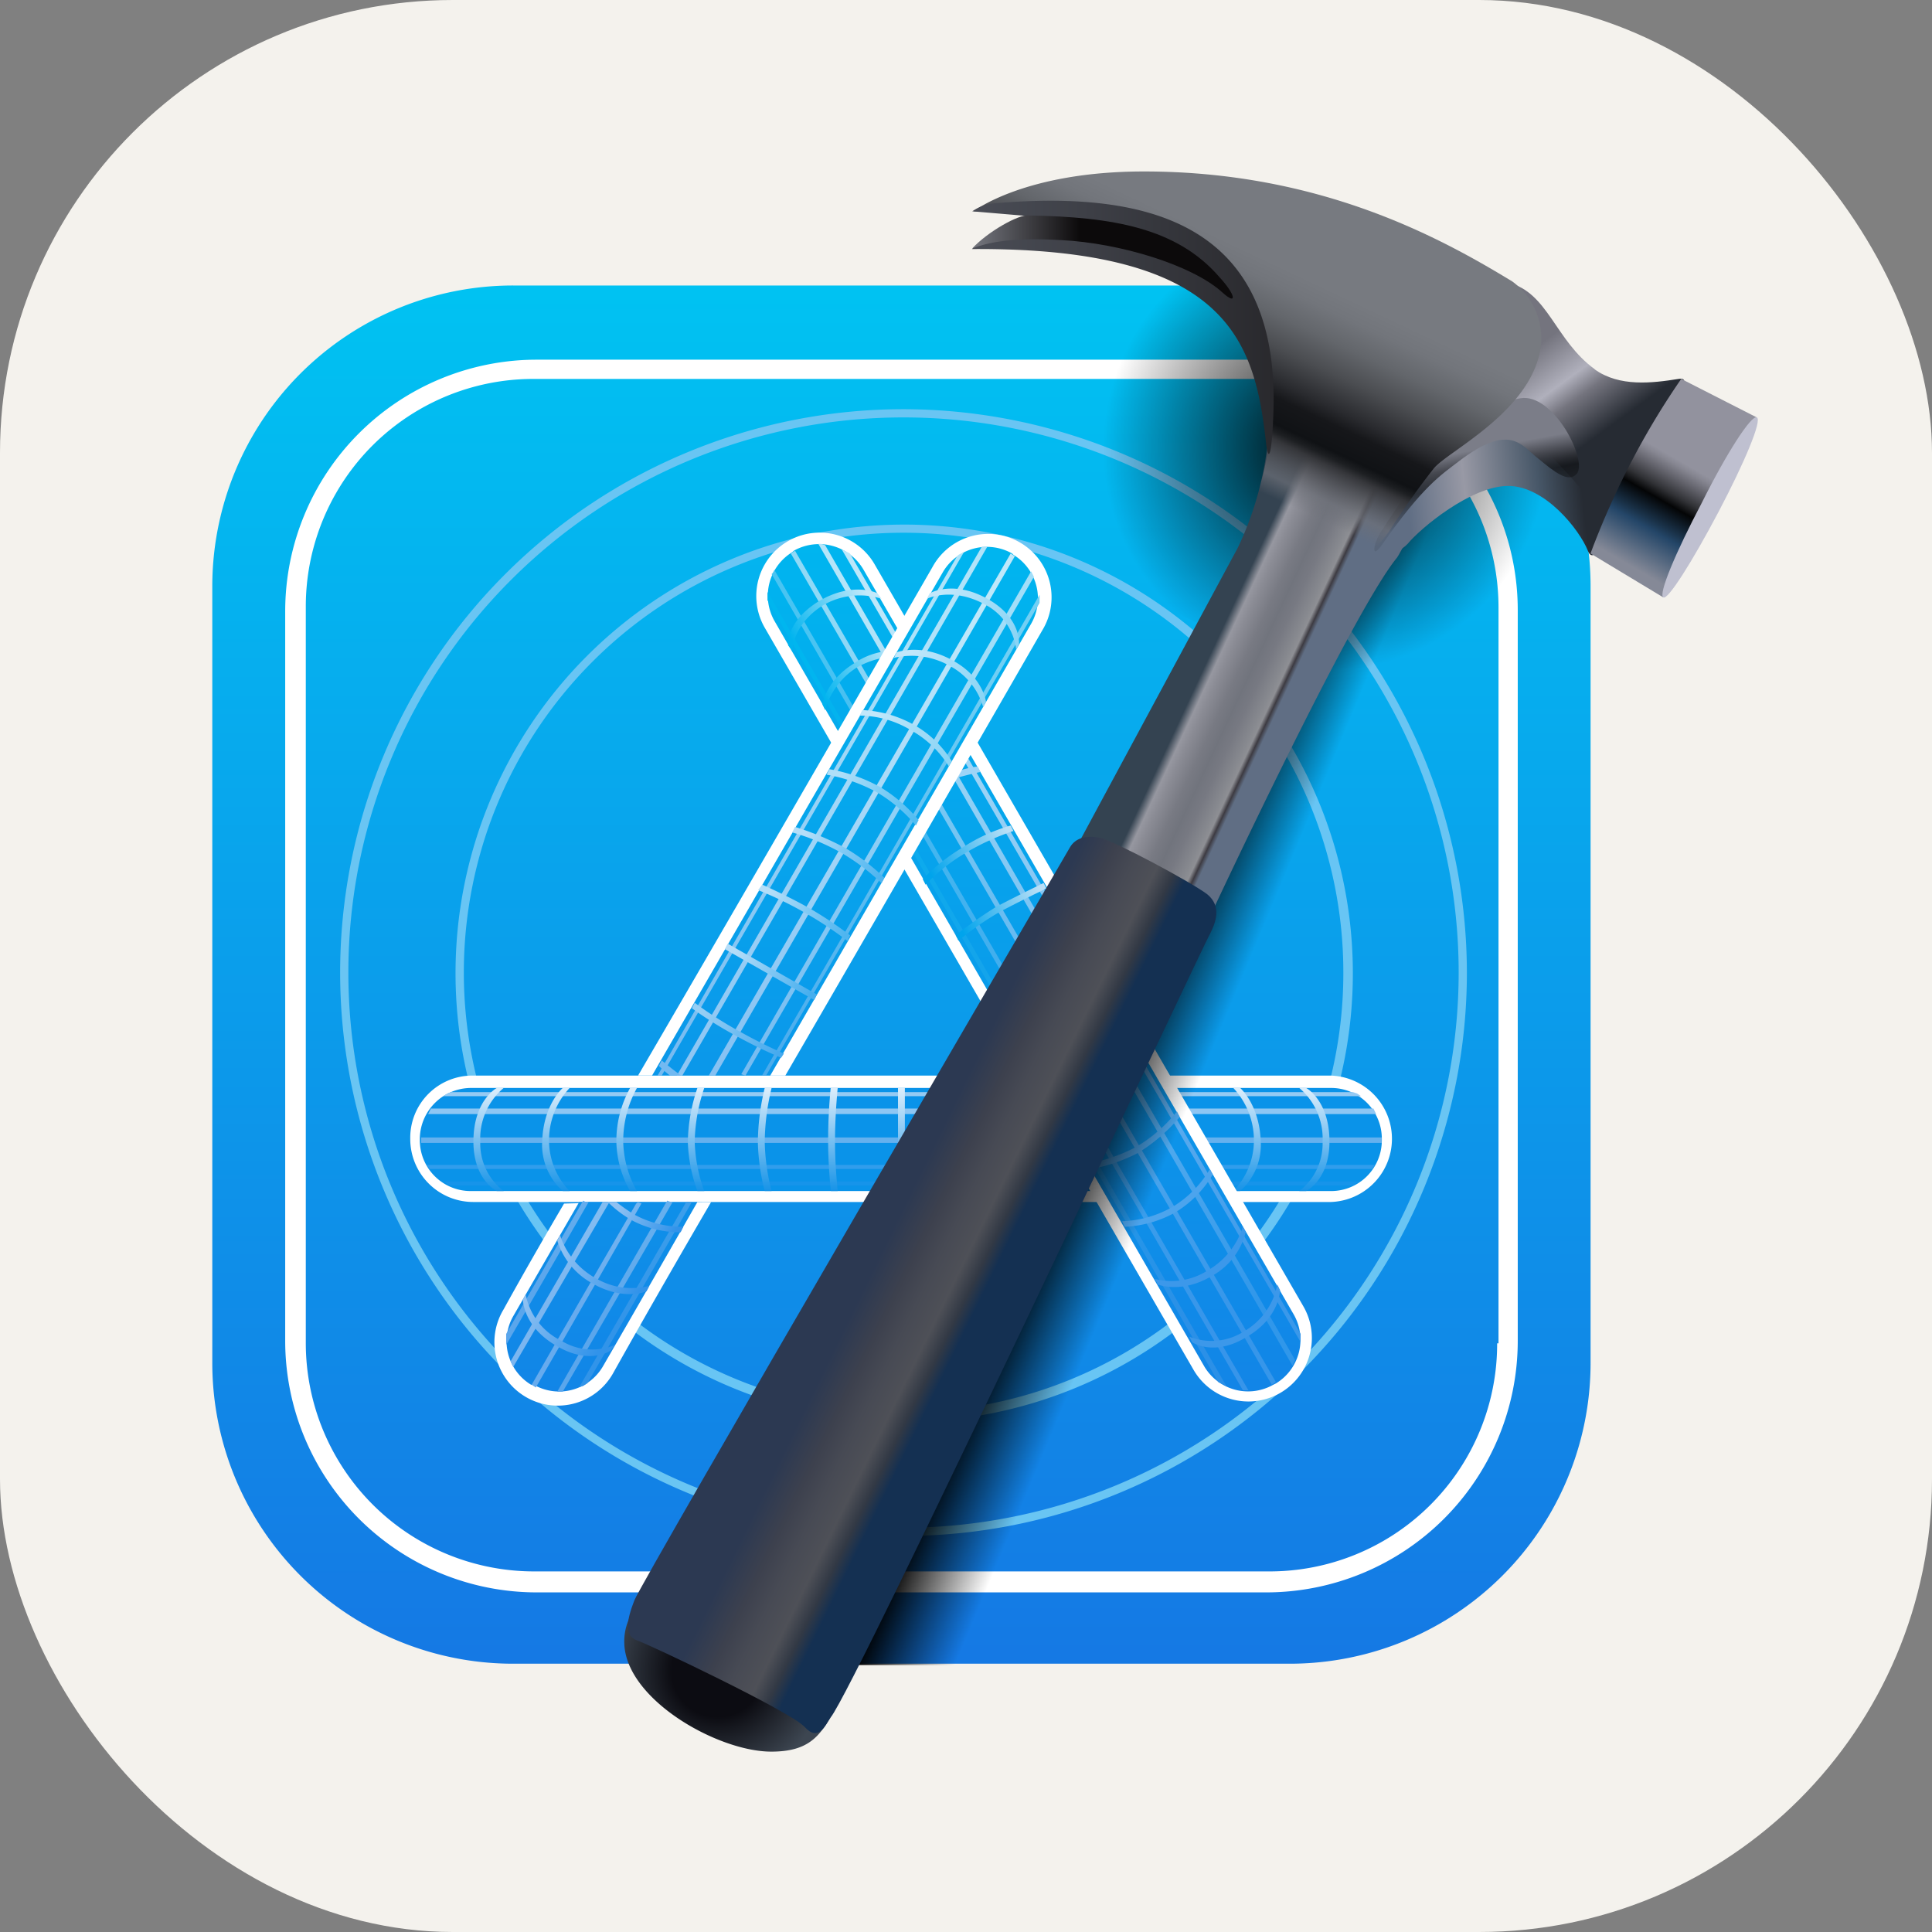 <svg width="256" height="256" fill="none" xmlns="http://www.w3.org/2000/svg" xmlns:xlink="http://www.w3.org/1999/xlink" viewBox="0 0 256 256"><rect x="0" y="0" width="256" height="256" fill="#808080" stroke="none"/><defs><linearGradient id="xcode-light-linear-gradient" x1="0.52" y1="255.12" x2="0.52" y2="255.92" gradientTransform="matrix(228.29, 0, 0, -228.29, 0, 58462.17)" gradientUnits="userSpaceOnUse"><stop offset="0" stop-color="#1578e4"/><stop offset="1" stop-color="#00c3f2"/></linearGradient><linearGradient id="xcode-light-linear-gradient-2" x1="-1.17" y1="255.65" x2="-1.17" y2="256.45" gradientTransform="matrix(5.01, 0, 0, -17.07, 180.04, 4521.95)" gradientUnits="userSpaceOnUse"><stop offset="0" stop-color="#1492e7"/><stop offset="1" stop-color="#dbedfb"/></linearGradient><linearGradient id="xcode-light-linear-gradient-3" x1="-0.85" y1="255.65" x2="-0.85" y2="256.45" gradientTransform="matrix(4.55, 0, 0, -17.07, 169.12, 4521.95)" xlink:href="#xcode-light-linear-gradient-2"/><linearGradient id="xcode-light-linear-gradient-4" x1="5.16" y1="255.65" x2="5.16" y2="256.45" gradientTransform="matrix(1.14, 0, 0, -17.07, 113.58, 4521.95)" xlink:href="#xcode-light-linear-gradient-2"/><linearGradient id="xcode-light-linear-gradient-5" x1="5.26" y1="255.65" x2="5.26" y2="256.45" gradientTransform="matrix(1.59, 0, 0, -17.07, 101.97, 4521.95)" xlink:href="#xcode-light-linear-gradient-2"/><linearGradient id="xcode-light-linear-gradient-6" x1="4.82" y1="255.65" x2="4.82" y2="256.45" gradientTransform="matrix(2.28, 0, 0, -17.07, 90.36, 4521.95)" xlink:href="#xcode-light-linear-gradient-2"/><linearGradient id="xcode-light-linear-gradient-7" x1="4.93" y1="255.65" x2="4.93" y2="256.45" gradientTransform="matrix(2.73, 0, 0, -17.07, 78.75, 4521.95)" xlink:href="#xcode-light-linear-gradient-2"/><linearGradient id="xcode-light-linear-gradient-8" x1="4.72" y1="255.65" x2="4.72" y2="256.45" gradientTransform="matrix(3.41, 0, 0, -17.07, 66.92, 4521.95)" xlink:href="#xcode-light-linear-gradient-2"/><linearGradient id="xcode-light-linear-gradient-9" x1="4.18" y1="255.65" x2="4.18" y2="256.45" gradientTransform="matrix(4.55, 0, 0, -17.07, 54.63, 4521.95)" xlink:href="#xcode-light-linear-gradient-2"/><linearGradient id="xcode-light-linear-gradient-10" x1="4.29" y1="255.65" x2="4.29" y2="256.45" gradientTransform="matrix(5.01, 0, 0, -17.07, 43.25, 4521.95)" xlink:href="#xcode-light-linear-gradient-2"/><linearGradient id="xcode-light-linear-gradient-11" x1="0.51" y1="255.13" x2="0.51" y2="255.93" gradientTransform="matrix(88.25, 0, 0, -140.36, 91.99, 35994.13)" gradientUnits="userSpaceOnUse"><stop offset="0" stop-color="#1285e7"/><stop offset="1" stop-color="#00b5ef"/></linearGradient><linearGradient id="xcode-light-linear-gradient-12" x1="0.66" y1="255.13" x2="0.39" y2="255.93" gradientTransform="matrix(76.02, 0, 0, -131.56, 91.95, 33748.82)" gradientUnits="userSpaceOnUse"><stop offset="0" stop-color="#2b90e7"/><stop offset="1" stop-color="#00b6ef"/></linearGradient><linearGradient id="xcode-light-linear-gradient-13" x1="0.66" y1="255.13" x2="0.39" y2="255.93" gradientTransform="matrix(78.98, 0, 0, -135.88, 92.64, 34852.28)" gradientUnits="userSpaceOnUse"><stop offset="0" stop-color="#3795ea"/><stop offset="1" stop-color="#49c4f2"/></linearGradient><linearGradient id="xcode-light-linear-gradient-14" x1="0.65" y1="255.13" x2="0.38" y2="255.93" gradientTransform="matrix(80.35, 0, 0, -138.16, 95.82, 35431.79)" gradientUnits="userSpaceOnUse"><stop offset="0" stop-color="#3696ea"/><stop offset="1" stop-color="#90d9f6"/></linearGradient><linearGradient id="xcode-light-linear-gradient-15" x1="0.64" y1="255.12" x2="0.37" y2="255.92" gradientTransform="matrix(78.98, 0, 0, -136.11, 100.38, 34906.23)" gradientUnits="userSpaceOnUse"><stop offset="0" stop-color="#3097ea"/><stop offset="1" stop-color="#b5e5f9"/></linearGradient><linearGradient id="xcode-light-linear-gradient-16" x1="0.63" y1="255.12" x2="0.36" y2="255.92" gradientTransform="matrix(76.02, 0, 0, -131.33, 104.25, 33683.5)" gradientUnits="userSpaceOnUse"><stop offset="0" stop-color="#3a98ea"/><stop offset="1" stop-color="#bce7fa"/></linearGradient><linearGradient id="xcode-light-linear-gradient-17" x1="0.24" y1="255.55" x2="1.03" y2="255.84" gradientTransform="matrix(15.02, 0, 0, -9.56, 123.14, 2565.18)" gradientUnits="userSpaceOnUse"><stop offset="0" stop-color="#00a4ec"/><stop offset="1" stop-color="#b9dff6"/></linearGradient><linearGradient id="xcode-light-linear-gradient-18" x1="0.31" y1="255.34" x2="1.1" y2="255.64" gradientTransform="matrix(15.02, 0, 0, -9.79, 117.67, 2613.89)" xlink:href="#xcode-light-linear-gradient-17"/><linearGradient id="xcode-light-linear-gradient-19" x1="0.5" y1="254.78" x2="1.28" y2="255.08" gradientTransform="matrix(15.02, 0, 0, -9.85, 101.06, 2601.12)" gradientUnits="userSpaceOnUse"><stop offset="0" stop-color="#00b4ef"/><stop offset="1" stop-color="#c3e9fa"/></linearGradient><linearGradient id="xcode-light-linear-gradient-20" x1="0.56" y1="254.61" x2="1.32" y2="254.9" gradientTransform="matrix(15.49, 0, 0, -10.17, 95.36, 2672.57)" xlink:href="#xcode-light-linear-gradient-19"/><linearGradient id="xcode-light-linear-gradient-21" x1="0.61" y1="255.13" x2="0.61" y2="255.93" gradientTransform="matrix(88.02, 0, 0, -139.91, 48.74, 35880.09)" xlink:href="#xcode-light-linear-gradient-11"/><linearGradient id="xcode-light-linear-gradient-22" x1="0.48" y1="255.13" x2="0.74" y2="255.93" gradientTransform="matrix(76.25, 0, 0, -131.33, 60.77, 33691.01)" gradientUnits="userSpaceOnUse"><stop offset="0" stop-color="#3194e9"/><stop offset="1" stop-color="#71cff4"/></linearGradient><linearGradient id="xcode-light-linear-gradient-23" x1="0.48" y1="255.13" x2="0.75" y2="255.93" gradientTransform="matrix(78.98, 0, 0, -135.88, 57.13, 34852.51)" gradientUnits="userSpaceOnUse"><stop offset="0" stop-color="#5aa6ec"/><stop offset="1" stop-color="#a2def8"/></linearGradient><linearGradient id="xcode-light-linear-gradient-24" x1="0.49" y1="255.13" x2="0.75" y2="255.93" gradientTransform="matrix(80.12, 0, 0, -138.16, 52.81, 35432.24)" gradientUnits="userSpaceOnUse"><stop offset="0" stop-color="#66abee"/><stop offset="1" stop-color="#bee8fa"/></linearGradient><linearGradient id="xcode-light-linear-gradient-25" x1="0.5" y1="255.12" x2="0.76" y2="255.93" gradientTransform="matrix(78.98, 0, 0, -135.88, 49.39, 34848.42)" gradientUnits="userSpaceOnUse"><stop offset="0" stop-color="#7bb6f0"/><stop offset="1" stop-color="#b1e3f9"/></linearGradient><linearGradient id="xcode-light-linear-gradient-26" x1="0.51" y1="255.12" x2="0.77" y2="255.92" gradientTransform="matrix(75.79, 0, 0, -131.33, 48.71, 33683.95)" gradientUnits="userSpaceOnUse"><stop offset="0" stop-color="#5aa6ec"/><stop offset="1" stop-color="#afe3f9"/></linearGradient><linearGradient id="xcode-light-linear-gradient-27" x1="0.36" y1="254.9" x2="1.13" y2="254.6" gradientTransform="matrix(15.26, 0, 0, -10.12, 118.36, 2659.72)" gradientUnits="userSpaceOnUse"><stop offset="0" stop-color="#c1e7fa"/><stop offset="1" stop-color="#89d4f5"/></linearGradient><linearGradient id="xcode-light-linear-gradient-28" x1="0.41" y1="255.05" x2="1.19" y2="254.77" gradientTransform="matrix(15.25, 0, 0, -9.53, 112.9, 2519.64)" xlink:href="#xcode-light-linear-gradient-27"/><linearGradient id="xcode-light-linear-gradient-29" x1="0.47" y1="255.22" x2="1.25" y2="254.95" gradientTransform="matrix(15.25, 0, 0, -9.33, 107.2, 2478.23)" xlink:href="#xcode-light-linear-gradient-27"/><linearGradient id="xcode-light-linear-gradient-30" x1="0.53" y1="255.42" x2="1.31" y2="255.15" gradientTransform="matrix(15.25, 0, 0, -9.33, 101.74, 2488.02)" gradientUnits="userSpaceOnUse"><stop offset="0" stop-color="#b0dff8"/><stop offset="1" stop-color="#52bdf2"/></linearGradient><linearGradient id="xcode-light-linear-gradient-31" x1="0.61" y1="255.63" x2="1.38" y2="255.35" gradientTransform="matrix(15.25, 0, 0, -9.33, 96.05, 2497.58)" gradientUnits="userSpaceOnUse"><stop offset="0" stop-color="#b4def8"/><stop offset="1" stop-color="#4eb5f0"/></linearGradient><linearGradient id="xcode-light-linear-gradient-32" x1="0.69" y1="255.83" x2="1.46" y2="255.56" gradientTransform="matrix(15.25, 0, 0, -9.33, 90.36, 2507.14)" xlink:href="#xcode-light-linear-gradient-31"/><linearGradient id="xcode-light-linear-gradient-33" x1="0.75" y1="256.04" x2="1.52" y2="255.77" gradientTransform="matrix(15.25, 0, 0, -9.33, 84.9, 2516.93)" gradientUnits="userSpaceOnUse"><stop offset="0" stop-color="#b5ddf8"/><stop offset="1" stop-color="#46aeee"/></linearGradient><linearGradient id="xcode-light-linear-gradient-34" x1="0.81" y1="256.27" x2="1.58" y2="256" gradientTransform="matrix(15.25, 0, 0, -9.1, 79.44, 2468.44)" gradientUnits="userSpaceOnUse"><stop offset="0" stop-color="#96cef4"/><stop offset="1" stop-color="#46aaee"/></linearGradient><linearGradient id="xcode-light-linear-gradient-35" x1="1.22" y1="257.97" x2="1.94" y2="257.8" gradientTransform="matrix(12.52, 0, 0, -5.01, 65.55, 1454.23)" gradientUnits="userSpaceOnUse"><stop offset="0" stop-color="#8fc1f2"/><stop offset="1" stop-color="#3193ea"/></linearGradient><linearGradient id="xcode-light-linear-gradient-36" x1="1.07" y1="257" x2="1.84" y2="256.71" gradientTransform="matrix(15.25, 0, 0, -9.79, 57.13, 2683.44)" xlink:href="#xcode-light-linear-gradient-35"/><linearGradient id="xcode-light-linear-gradient-37" x1="1.14" y1="257.13" x2="1.91" y2="256.83" gradientTransform="matrix(15.25, 0, 0, -10.27, 51.44, 2814.33)" xlink:href="#xcode-light-linear-gradient-35"/><linearGradient id="xcode-light-linear-gradient-38" x1="0.43" y1="255.54" x2="0.5" y2="255.49" gradientTransform="matrix(126.1, 0, 0, -216.23, 96.51, 55386.23)" gradientUnits="userSpaceOnUse"><stop offset="0"/><stop offset="1" stop-opacity="0"/></linearGradient><radialGradient id="radial-gradient" cx="0.83" cy="255.68" r="0.34" gradientTransform="matrix(-39.08, 77.67, 77.67, 39.08, -19650.5, -9997.08)" gradientUnits="userSpaceOnUse"><stop offset="0"/><stop offset="1" stop-opacity="0"/></radialGradient><radialGradient id="radial-gradient-2" cx="0.4" cy="256.71" r="0.59" gradientTransform="matrix(22, 10.78, 10.78, -22, -2681.1, 5864.72)" gradientUnits="userSpaceOnUse"><stop offset="0.42" stop-color="#0c0c12"/><stop offset="1" stop-color="#3d4651"/></radialGradient><linearGradient id="xcode-light-linear-gradient-39" x1="0.31" y1="255.5" x2="0.48" y2="255.39" gradientTransform="matrix(56.86, 0, 0, -78.75, 143.62, 20205.5)" gradientUnits="userSpaceOnUse"><stop offset="0" stop-color="#344351"/><stop offset="0.1" stop-color="#9697a0"/><stop offset="0.18" stop-color="#8b8c95"/><stop offset="0.35" stop-color="#787a83"/><stop offset="0.47" stop-color="#71747d"/><stop offset="0.59" stop-color="#777982"/><stop offset="0.75" stop-color="#87898f"/><stop offset="0.8" stop-color="#8e8f94"/><stop offset="0.85" stop-color="#3d3b42"/><stop offset="0.9" stop-color="#606e84"/></linearGradient><linearGradient id="xcode-light-linear-gradient-40" x1="0.21" y1="254.81" x2="-0.23" y2="255.49" gradientTransform="matrix(35.55, 0, 0, -40.04, 208.25, 10267.78)" gradientUnits="userSpaceOnUse"><stop offset="0.27" stop-color="#262b33"/><stop offset="0.45" stop-color="#74747e"/><stop offset="0.54" stop-color="#b0b0bc"/><stop offset="0.73" stop-color="#74747e"/></linearGradient><linearGradient id="xcode-light-linear-gradient-41" x1="-0.3" y1="254.88" x2="0.5" y2="254.93" gradientTransform="matrix(37.16, 0, 0, -20.8, 193.53, 5368.41)" gradientUnits="userSpaceOnUse"><stop offset="0.14" stop-color="#606e84"/><stop offset="0.4" stop-color="#9899a5"/><stop offset="0.73" stop-color="#475768"/><stop offset="0.92" stop-color="#262b33"/></linearGradient><linearGradient id="xcode-light-linear-gradient-42" x1="0.1" y1="254.83" x2="0.01" y2="255.19" gradientTransform="matrix(33.89, 0, 0, -25.41, 192.47, 6543.61)" gradientUnits="userSpaceOnUse"><stop offset="0" stop-color="#101215" stop-opacity="0.1"/><stop offset="0.46" stop-color="#101215" stop-opacity="0.7"/><stop offset="0.7" stop-color="#474951"/><stop offset="0.91" stop-color="#7b7d88"/></linearGradient><linearGradient id="xcode-light-linear-gradient-43" x1="0.49" y1="255.65" x2="0.61" y2="255.56" gradientTransform="matrix(97.49, 0, 0, -148.45, 68.82, 38113.5)" gradientUnits="userSpaceOnUse"><stop offset="0.11" stop-color="#2c3952"/><stop offset="0.37" stop-color="#3d414e"/><stop offset="0.55" stop-color="#474a54"/><stop offset="0.75" stop-color="#4e5057"/><stop offset="0.89" stop-color="#323945"/><stop offset="1" stop-color="#143052"/></linearGradient><linearGradient id="xcode-light-linear-gradient-44" x1="0.24" y1="255.14" x2="0.47" y2="255.5" gradientTransform="matrix(94.04, 0, 0, -69.66, 126.1, 17833.83)" gradientUnits="userSpaceOnUse"><stop offset="0.12" stop-color="#6d7078" stop-opacity="0"/><stop offset="0.2" stop-color="#6d7078" stop-opacity="0.7"/><stop offset="0.34" stop-color="#35363a"/><stop offset="0.37" stop-color="#1d1f22"/><stop offset="0.4" stop-color="#101215"/><stop offset="0.5" stop-color="#16171a"/><stop offset="0.56" stop-color="#292a2e"/><stop offset="0.69" stop-color="#4b4d51"/><stop offset="0.81" stop-color="#63666b"/><stop offset="0.92" stop-color="#72757b"/><stop offset="1" stop-color="#777a80"/></linearGradient><linearGradient id="xcode-light-linear-gradient-45" x1="0.06" y1="255.08" x2="0.86" y2="255.08" gradientTransform="matrix(49.93, 0, 0, -41.91, 125.87, 10734.13)" gradientUnits="userSpaceOnUse"><stop offset="0" stop-color="#4a4d56"/><stop offset="1" stop-color="#29292d"/></linearGradient><linearGradient id="xcode-light-linear-gradient-46" x1="0.07" y1="254.06" x2="0.87" y2="254.06" gradientTransform="matrix(43.17, 0, 0, -13.78, 125.87, 3535.58)" gradientUnits="userSpaceOnUse"><stop offset="0" stop-color="#767880"/><stop offset="0.41" stop-color="#0c0a0b"/></linearGradient><linearGradient id="xcode-light-linear-gradient-47" x1="-0.38" y1="254.85" x2="-0.1" y2="255.49" gradientTransform="matrix(27.54, 0, 0, -36.19, 228.29, 9299.06)" gradientUnits="userSpaceOnUse"><stop offset="0" stop-color="#858997"/><stop offset="0.23" stop-color="#244668"/><stop offset="0.28" stop-color="#1a3249"/><stop offset="0.4" stop-color="#040506"/><stop offset="0.46" stop-color="#313236"/><stop offset="0.55" stop-color="#65656e"/><stop offset="0.61" stop-color="#868691"/><stop offset="0.64" stop-color="#92929e"/></linearGradient></defs><rect width="256" height="256" rx="60" fill="#f4f2ed"/><path d="M68,37.83H170.88a39.86,39.86,0,0,1,39.88,39.88V180.58a39.86,39.86,0,0,1-39.88,39.87H68a39.86,39.86,0,0,1-39.87-39.87V77.71A39.86,39.86,0,0,1,68,37.83Z" fill="url(#xcode-light-linear-gradient)"/><path d="M167.79,47.66H71.11A33.34,33.34,0,0,0,37.79,81v96.68A33.34,33.34,0,0,0,71.11,211h96.68a33.34,33.34,0,0,0,33.32-33.32V80.8A33.18,33.18,0,0,0,167.79,47.66ZM198.38,178a30.15,30.15,0,0,1-30.23,30.22H70.74A30.26,30.26,0,0,1,40.52,178V80.44A30.15,30.15,0,0,1,70.74,50.21h97.6a30.27,30.27,0,0,1,30.22,30.23V178Z" fill="#fff"/><path d="M119.72,54.22a74.65,74.65,0,1,0,74.65,74.65,74.75,74.75,0,0,0-74.65-74.65Zm0,148.21a73.56,73.56,0,1,1,73.56-73.56A73.59,73.59,0,0,1,119.72,202.43Z" fill="#69c5f3"/><path d="M119.72,69.51a59.45,59.45,0,1,0,59.54,59.36,59.45,59.45,0,0,0-59.54-59.36Zm0,117.62A58.27,58.27,0,1,1,178,128.87,58.2,58.2,0,0,1,119.72,187.13Z" fill="#68c5f4"/><path d="M62.73,142.52H176.35a8.38,8.38,0,0,1,0,16.75H62.73a8.35,8.35,0,0,1-8.37-8.37A8.24,8.24,0,0,1,62.73,142.52Z" fill="#fff"/><path d="M62.37,144.16h114a6.72,6.72,0,0,1,6.73,6.74v.18a6.72,6.72,0,0,1-6.73,6.74h-114a6.73,6.73,0,0,1-6.74-6.74v-.36A6.81,6.81,0,0,1,62.37,144.16Z" fill="#0a93e9"/><polygon points="59.64 157.09 179.26 157.09 180.17 156.54 58.73 156.54 59.64 157.09" fill="#1694ea"/><polygon points="56.91 154.9 181.81 154.9 182.17 154.36 56.54 154.36 56.91 154.9" fill="#319dec"/><polygon points="55.81 151.44 183.08 151.44 183.08 150.72 55.81 150.72 55.81 151.44" fill="#65b1ee"/><polygon points="57.09 146.89 181.99 146.89 182.17 147.26 182.35 147.62 56.73 147.62 56.91 147.26 57.09 146.89" fill="#8ec6f3"/><polygon points="59.82 144.71 179.26 144.71 179.81 144.89 180.35 145.25 58.73 145.25 59.27 144.89 59.82 144.71" fill="#95caf3"/><path d="M173.07,144.16h-.91a8.79,8.79,0,0,1,3.09,7.1,7.92,7.92,0,0,1-3.09,6.56h.91s3.09-1.46,3.09-6.56C176.16,145.8,173.07,144.16,173.07,144.16Z" fill="url(#xcode-light-linear-gradient-2)"/><path d="M164.33,144.16h-.91a10.17,10.17,0,0,1,2.73,7.1,9.64,9.64,0,0,1-2.73,6.56h.91a8.21,8.21,0,0,0,2.73-6.56C166.88,146.35,164.33,144.16,164.33,144.16Z" fill="url(#xcode-light-linear-gradient-3)"/><polygon points="118.99 144.16 119.9 144.16 119.9 157.82 118.99 157.82 118.99 144.16" fill="url(#xcode-light-linear-gradient-4)"/><path d="M110.07,144.16H111s-.36,3.46-.36,7.1c0,3.28.36,6.56.36,6.56h-.91s-.36-3.28-.36-6.56C109.71,147.62,110.07,144.16,110.07,144.16Z" fill="url(#xcode-light-linear-gradient-5)"/><path d="M101.33,144.16h.91a31.74,31.74,0,0,0-.91,7.1,28.16,28.16,0,0,0,.91,6.56h-.91a28.16,28.16,0,0,1-.91-6.56A31.74,31.74,0,0,1,101.33,144.16Z" fill="url(#xcode-light-linear-gradient-6)"/><path d="M92.41,144.16h.91a23.46,23.46,0,0,0-1.27,7.1,20.9,20.9,0,0,0,1.27,6.56h-.91a20.9,20.9,0,0,1-1.27-6.56A23.46,23.46,0,0,1,92.41,144.16Z" fill="url(#xcode-light-linear-gradient-7)"/><path d="M83.49,144.16h.91a14.57,14.57,0,0,0-1.82,7.1,13.75,13.75,0,0,0,1.82,6.56h-.91a13.75,13.75,0,0,1-1.82-6.56A14.57,14.57,0,0,1,83.49,144.16Z" fill="url(#xcode-light-linear-gradient-8)"/><path d="M74.57,144.16h.91a10.17,10.17,0,0,0-2.73,7.1,9.64,9.64,0,0,0,2.73,6.56h-.91a8.21,8.21,0,0,1-2.73-6.56C72,146.35,74.57,144.16,74.57,144.16Z" fill="url(#xcode-light-linear-gradient-9)"/><path d="M65.83,144.16h.91a8.78,8.78,0,0,0-3.1,7.1,7.91,7.91,0,0,0,3.1,6.56h-.91s-3.1-1.46-3.1-6.56C62.73,145.8,65.83,144.16,65.83,144.16Z" fill="url(#xcode-light-linear-gradient-10)"/><path d="M115.9,74.79l56.81,98.32a8.4,8.4,0,0,1-14.57,8.38L101.33,83.17a8.4,8.4,0,0,1,14.57-8.38Z" fill="#fff"/><path d="M114.44,75.52l57,98.68a6.76,6.76,0,0,1-2.37,9.11l-.36.18a6.75,6.75,0,0,1-9.1-2.37l-57-98.86A6.77,6.77,0,0,1,105,73.15l.19-.18A6.82,6.82,0,0,1,114.44,75.52Z" fill="url(#xcode-light-linear-gradient-11)"/><polygon points="101.7 79.53 161.42 183.13 161.78 183.31 162.15 183.49 162.51 183.67 101.7 78.43 101.7 79.53" fill="url(#xcode-light-linear-gradient-12)"/><polygon points="102.24 76.07 164.69 184.22 165.42 184.22 102.61 75.52 102.42 75.89 102.24 76.07" fill="url(#xcode-light-linear-gradient-13)"/><polygon points="104.79 73.34 168.52 183.49 169.06 183.13 105.34 72.97 104.79 73.34" fill="url(#xcode-light-linear-gradient-14)"/><polygon points="109.34 72.24 171.61 180.21 171.43 180.58 171.25 180.94 108.43 72.06 108.8 72.06 109.34 72.24" fill="url(#xcode-light-linear-gradient-15)"/><polygon points="112.62 73.34 172.34 176.75 172.34 177.84 111.53 72.79 111.89 72.97 112.26 73.15 112.62 73.34" fill="url(#xcode-light-linear-gradient-16)"/><path d="M169.61,170.93l-.36-.73a9.13,9.13,0,0,1-4.37,6.19,8,8,0,0,1-7.29.73l.37.73s2.91,2,7.28-.73C169.61,174.57,169.61,170.93,169.61,170.93Zm-4.55-7.65-.37-.73a10.26,10.26,0,0,1-4.73,5.83,8.9,8.9,0,0,1-6.92,1.09l.37.73s3.09,1.27,7.1-1.09a9.14,9.14,0,0,0,4.55-5.83Z" fill="#3c98ea"/><path d="M160.69,155.63l-.37-.73a14.27,14.27,0,0,1-5.09,5.1,14.49,14.49,0,0,1-6.56,1.82l.37.73a15,15,0,0,0,6.55-1.82A14.36,14.36,0,0,0,160.69,155.63Z" fill="#4ca4ed"/><path d="M156.32,148l-.37-.73a19.43,19.43,0,0,1-5.46,4.73,21.81,21.81,0,0,1-6.37,2.19l.36.72a21.73,21.73,0,0,0,6.38-2.18A23.26,23.26,0,0,0,156.32,148Z" fill="#4da7ee"/><path d="M138.29,117l.37.73s-3.1,1.46-6.19,3.1a39.05,39.05,0,0,0-5.47,3.82l-.36-.73a58.4,58.4,0,0,1,5.46-3.82C135.2,118.49,138.29,117,138.29,117Z" fill="url(#xcode-light-linear-gradient-17)"/><path d="M133.92,109.39l.37.72a32.24,32.24,0,0,0-6.37,2.92,24.82,24.82,0,0,0-5.28,4.19l-.37-.73a25.13,25.13,0,0,1,5.28-4.19A23.23,23.23,0,0,1,133.92,109.39Z" fill="url(#xcode-light-linear-gradient-18)"/><path d="M125.73,103.38c2.37-.73,4.19-1.09,4.19-1.09l-.37-.73a14.82,14.82,0,0,0-3.46.91c-1.09.36-1.27,1.27-.36.91Z" fill="#9dd4f7"/><path d="M120.63,86.44l.37.73a11,11,0,0,0-7.47,1.28,9.68,9.68,0,0,0-4.19,5.64l-.36-.73s.36-3.09,4.19-5.46a9.47,9.47,0,0,1,7.46-1.46Z" fill="url(#xcode-light-linear-gradient-19)"/><path d="M116.26,78.62l.55.72a9.64,9.64,0,0,0-7.83.91c-4,2.55-4,6-4,6l-.54-.73s-.37-3.09,4-5.82c4.56-2.73,7.83-1.09,7.83-1.09Z" fill="url(#xcode-light-linear-gradient-20)"/><path d="M104.06,142.52c15.84-27.31,34.05-59,34.05-59a8.4,8.4,0,1,0-14.56-8.37s-22.22,38.6-39,67.36Zm-9.83,16.75c-7.65,13.11-12.93,22.58-12.93,22.58a8.4,8.4,0,1,1-14.56-8.37s3.09-5.65,8-14c6.19-.19,17.48-.19,19.48-.19Z" fill="#fff"/><path d="M102.06,142.52c16-27.67,34.59-59.9,34.59-59.9a6.75,6.75,0,0,0-2.36-9.1l-.18-.18A6.77,6.77,0,0,0,125,75.7s-21.85,37.87-38.6,66.82Zm-9.65,16.75C85.13,172,79.85,181.12,79.85,181.12a6.72,6.72,0,0,1-9.11,2.37h-.36a6.72,6.72,0,0,1-2.37-9.1s3.46-6,8.74-15.12Z" fill="url(#xcode-light-linear-gradient-21)"/><path d="M101.51,142.52l36.24-62.63V78.8s-20,34.77-36.78,63.72Zm-9.83,16.75-13.83,24-.55.36-.55.18s6.19-10.74,14.2-24.58Z" fill="url(#xcode-light-linear-gradient-22)"/><path d="M98.78,142.52,137,76.43l-.18-.36-.19-.37s-20.93,36.24-38.41,66.64l.54.18Zm-9.65,16.75L74.57,184.4h-.73S80,173.66,88.41,159.09a1.79,1.79,0,0,0,.72.18Z" fill="url(#xcode-light-linear-gradient-23)"/><path d="M94.78,142.52c18-31.13,39.69-68.82,39.69-68.82l-.55-.36-40,69.18ZM85,159.46c-8,14-14,24.39-14,24.39l-.55-.36s5.83-10.2,13.84-24C84.58,159.27,84.4,159.27,85,159.46Z" fill="url(#xcode-light-linear-gradient-24)"/><path d="M90.41,142.52c18-31.13,40.42-70.09,40.42-70.09h-.73s-22.39,38.78-40.42,70.09ZM79.85,159.27c-7.28,12.57-12.2,21.12-12.2,21.12l.18.37.18.36s5.28-9.1,12.75-21.85Z" fill="url(#xcode-light-linear-gradient-25)"/><path d="M87.68,142.52l40.05-69.37-.36.19-.37.18-.18.18s-22.21,38.42-39.69,68.82ZM78,159.27c-6.38,11.11-10.93,18.94-10.93,18.94v-1.46s4-6.92,10.2-17.66A1.1,1.1,0,0,0,78,159.27Z" fill="url(#xcode-light-linear-gradient-26)"/><path d="M123.18,78.62l-.36.72s3.27-1.63,7.64.73a7.78,7.78,0,0,1,4.19,6l.37-.73s.36-3.46-4.19-6S123.18,78.62,123.18,78.62Z" fill="url(#xcode-light-linear-gradient-27)"/><path d="M118.81,86.44l-.36.73a10.24,10.24,0,0,1,7.46,1.1,8.92,8.92,0,0,1,4.37,5.46l.37-.73s-.37-3.28-4.37-5.46C122.09,85.17,118.81,86.44,118.81,86.44Z" fill="url(#xcode-light-linear-gradient-28)"/><path d="M114.26,94.09l-.36.73a13.32,13.32,0,0,1,6.91,2,13.82,13.82,0,0,1,4.92,4.74l.36-.73a13.82,13.82,0,0,0-4.91-4.74,15.32,15.32,0,0,0-6.92-2Z" fill="url(#xcode-light-linear-gradient-29)"/><path d="M109.89,101.92l-.36.73a21.39,21.39,0,0,1,6.73,2.37,20,20,0,0,1,5.1,4.37l.36-.73a20.1,20.1,0,0,0-5.09-4.37A21.49,21.49,0,0,0,109.89,101.92Z" fill="url(#xcode-light-linear-gradient-30)"/><path d="M105.34,109.57l-.37.73a29.66,29.66,0,0,1,6.56,2.73,28.05,28.05,0,0,1,5.28,4l.36-.73a27.66,27.66,0,0,0-5.28-4A37.44,37.44,0,0,0,105.34,109.57Z" fill="url(#xcode-light-linear-gradient-31)"/><path d="M101,117.22l-.55.72a50.48,50.48,0,0,1,6.37,3.1,48.8,48.8,0,0,1,5.47,3.64l.36-.73a49.23,49.23,0,0,0-5.46-3.64c-2.91-1.64-6.19-3.09-6.19-3.09Z" fill="url(#xcode-light-linear-gradient-32)"/><polygon points="96.05 125.77 96.42 125.04 108.25 131.78 107.89 132.51 96.05 125.77" fill="url(#xcode-light-linear-gradient-33)"/><path d="M91.68,133.6l.37-.73a51.8,51.8,0,0,0,6,3.83c2.91,1.64,5.82,2.91,5.82,2.91l-.36.55a63,63,0,0,1-6-2.92,53.73,53.73,0,0,1-5.83-3.64Z" fill="url(#xcode-light-linear-gradient-34)"/><path d="M88.77,142.52c-.91-.73-1.46-1.27-1.46-1.27l.37-.73s1.09.91,2.55,2Z" fill="#73b9f1"/><path d="M81.67,159.27A25,25,0,0,0,84,160.91a13.38,13.38,0,0,0,6.55,1.64l-.36.73a13.42,13.42,0,0,1-6.56-1.64,15.06,15.06,0,0,1-3.09-2.37Z" fill="url(#xcode-light-linear-gradient-35)"/><path d="M73.84,164.37l.36-.73a10.09,10.09,0,0,0,4.92,5.83,9.3,9.3,0,0,0,6.92.91l-.37.73s-2.91,1.27-6.91-.91A9.77,9.77,0,0,1,73.84,164.37Z" fill="url(#xcode-light-linear-gradient-36)"/><path d="M69.29,172.2l.36-.73a8.62,8.62,0,0,0,4.74,6.19,7.8,7.8,0,0,0,7.1.55l-.55.73s-2.73,2-7.1-.55c-4.55-2.55-4.55-6.19-4.55-6.19Z" fill="url(#xcode-light-linear-gradient-37)"/><path d="M128.28,220.63,206.21,57l-19.67-9.29L105.34,217.9s2.55,1.28,5.82,2.73Z" fill="url(#xcode-light-linear-gradient-38)"/><path d="M174.34,37.83l36.42,17.3v52.25c-12.56-6-96.68-46.06-96.68-46.06s5.82-12.2,11.29-23.49Z" fill="url(#radial-gradient)"/><path d="M84,213.35a7.32,7.32,0,0,0-1.28,4.37c.18,7.46,12.38,14.38,19.48,14.38,4.92,0,6.56-2,8.38-5.64S86,209,84,213.35Z" fill="url(#radial-gradient-2)"/><path d="M168,58.41s18.75,4.55,20.21,5.82-2.37,8.56-3.09,9.65c-6,7.28-24.77,47.52-24.77,47.52L143,111.57S158.5,82.8,164,72.61A42.81,42.81,0,0,0,168,58.41Z" fill="url(#xcode-light-linear-gradient-39)"/><path d="M211.3,48.94c3.28,2.36,7.65,1.82,11.11,1.27,2.37-.36-1.27,3.1-5.28,11.11s-3.82,8.56-4.37,8-18.57-10.74-18-11.65c.72-.91,3.64-20.76,5.09-20.21,5.28,1.27,6.19,7.64,11.47,11.47Z" fill="url(#xcode-light-linear-gradient-40)"/><path d="M183.27,71.33c1.27-2,7.1-14.38,16.38-14.38,4.19,0,12.2,10.56,12.93,12,.55,1.27-1.28,6.37-2.19,4-1.09-2.73-5.64-8.56-10.56-8.56s-11.65,5.65-13.29,7.65c-1.64,1.82-4.55,1.28-3.27-.73Z" fill="url(#xcode-light-linear-gradient-41)"/><path d="M182.9,70.6c.91-1.45,5.1-7.82,7.1-9.83s7.1-7.28,11.47-8,8.92,8.19,7.47,10c-1.09,1.27-2.92-.19-5.1-2-2.19-1.64-3.64-4.91-10.56.37-2.37,1.82-4.73,3.27-10.2,11.1-1.45,2-1.09-.18-.18-1.64Z" fill="url(#xcode-light-linear-gradient-42)"/><path d="M160.32,123.77c.73-1.46,1.64-3.64-.36-5.28-2.18-1.64-12.38-7.1-14.2-7.47s-3.28,0-4,1.28-56.62,97-57.71,99.77-1.28,4.74.36,5.29,20.39,9.46,22.21,11.47,2.73-.19,3.46-1.28C113.53,223.18,159.41,125.23,160.32,123.77Z" fill="url(#xcode-light-linear-gradient-43)"/><path d="M184.18,70.24A99.43,99.43,0,0,1,190,62.05c1.82-2.19,11.65-6.92,13.84-14.57a9.31,9.31,0,0,0-3.46-10.19c-9.29-5.65-25.31-14.57-48.8-14.57C135.74,22.72,129,28,129,28h8l27.86,10.92,3.46,14.57a33.34,33.34,0,0,1-1.28,10.56C166,68.6,165.6,71.33,164,75.88c1.27.55,4.18-1.45,7.46-.54,2.91.73,4.73,4.73,6.74,2.37,3.46-4.56,4.55-5.47,6-7.47Z" fill="url(#xcode-light-linear-gradient-44)"/><path d="M167.79,59c-1.46-13.47-4.73-26.22-39-26,2.18-2.19,7.46-4.37,7.46-4.37L128.83,28a6.15,6.15,0,0,1,3.27-1.09c20-1.64,37.87,2.55,36.6,28.58C168.52,59.68,168.15,61.5,167.79,59Z" fill="url(#xcode-light-linear-gradient-45)"/><path d="M128.83,32.92c2.36-.91,5.64-1.46,11.83-1.1,7.65.37,17.3,3.28,21.3,6.92,2,1.82,1.82.37-.36-2-5.65-6.56-14.2-8-25.31-8.19-1.27-.19-5.46,2.18-7.46,4.37Z" fill="url(#xcode-light-linear-gradient-46)"/><path d="M222.78,50.21l10,5.1a96,96,0,0,0-6.92,10.92,92.83,92.83,0,0,0-5.46,12.93l-9.65-5.82a107.83,107.83,0,0,1,5.82-12.93,102,102,0,0,1,6.2-10.2Z" fill="url(#xcode-light-linear-gradient-47)"/><path d="M232.79,55.31c.73.36-1.64,6-5.1,12.56S221,79.53,220.41,79.16c-.73-.36,1.64-6,5.1-12.56,3.27-6.56,6.55-11.65,7.28-11.29Z" fill="#bfc0d0"/></svg>
